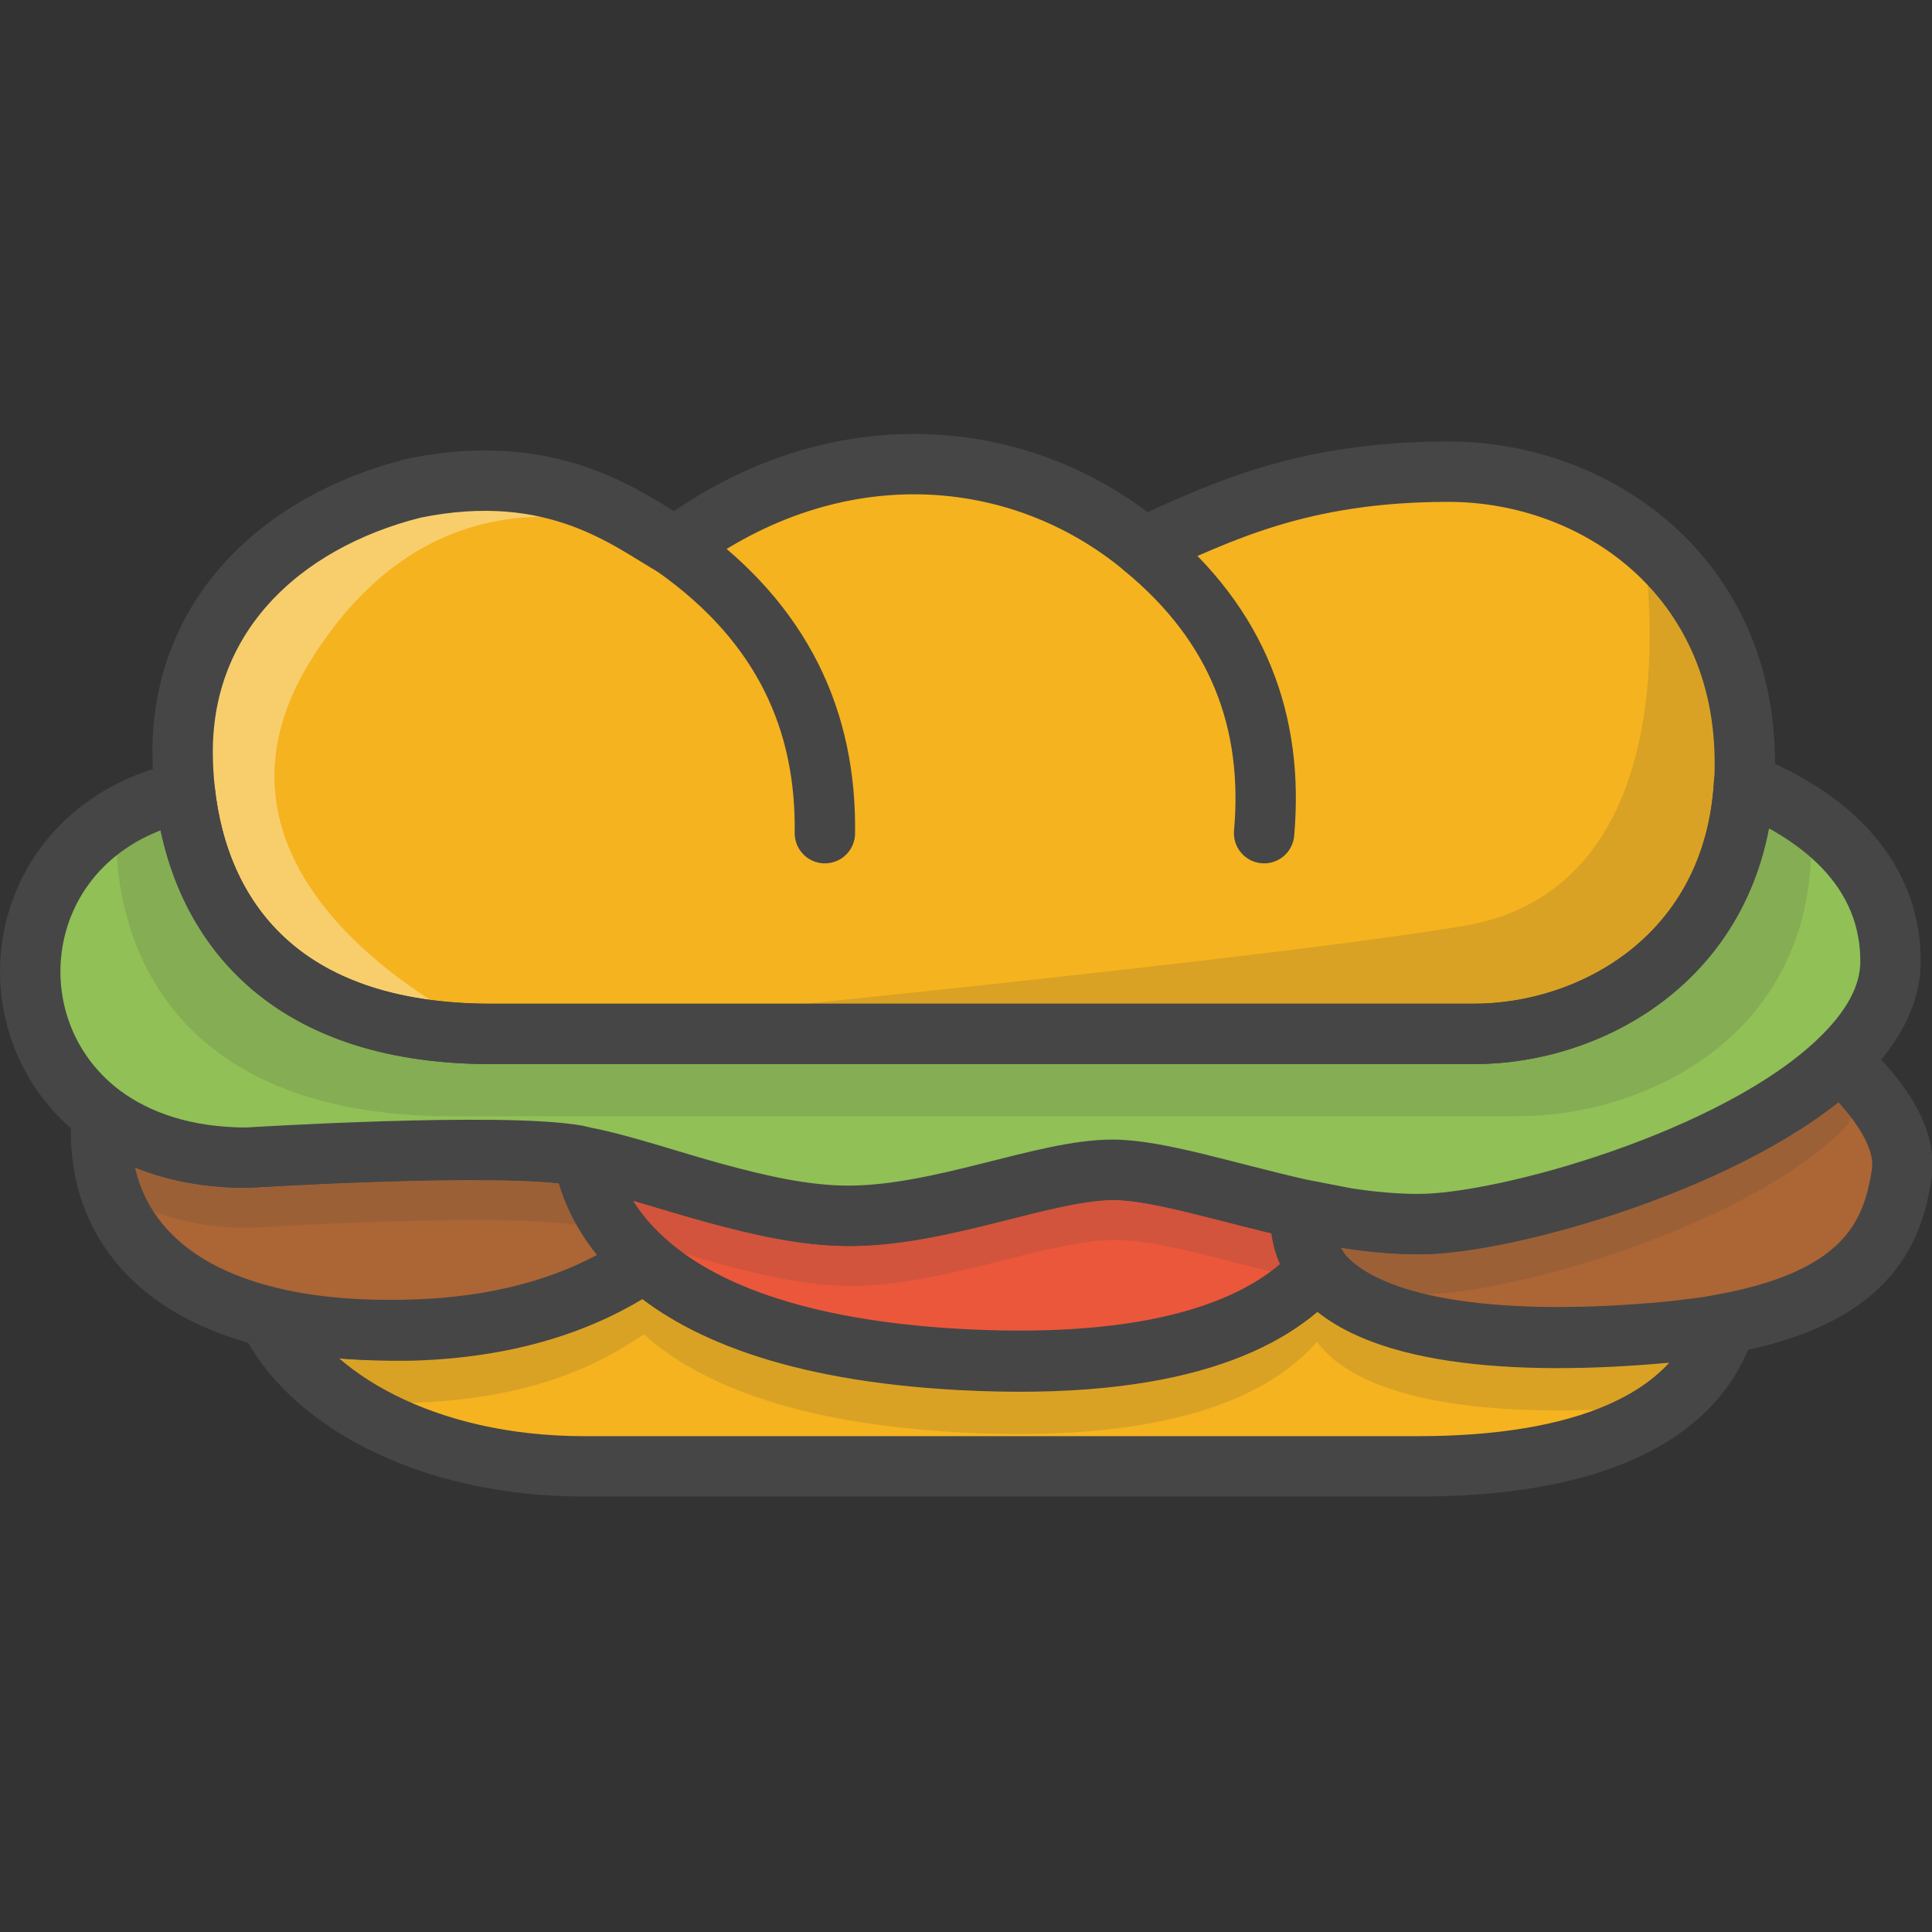 <?xml version="1.0" encoding="utf-8"?>
<!-- Generator: Adobe Illustrator 22.1.0, SVG Export Plug-In . SVG Version: 6.00 Build 0)  -->
<svg version="1.1" id="Layer_1" xmlns="http://www.w3.org/2000/svg" xmlns:xlink="http://www.w3.org/1999/xlink" x="0px" y="0px"
	 viewBox="0 0 256 256" style="enable-background:new 0 0 256 256;" xml:space="preserve">
<rect x="0" y="0" width="256" height="256" fill="#333333" stroke="none"/>
<style type="text/css">
	.st0{fill:#F5B31F;}
	.st1{fill:none;stroke:#464646;stroke-width:8;stroke-linecap:round;stroke-linejoin:round;stroke-miterlimit:10;}
	.st2{opacity:0.15;fill:#464646;}
	.st3{fill:#AC6535;}
	.st4{fill:#EB573B;}
	.st5{fill:#90C056;}
	.st6{opacity:0.35;fill:#FFFFFF;}
	.st7{opacity:0.2;fill:#FFFFFF;}
	.st8{fill:#F6D67A;}
	.st9{opacity:0.15;fill:#FFFFFF;}
	.st10{opacity:0.3;fill:#FFFFFF;}
	.st11{fill:#AC6535;stroke:#464646;stroke-width:8;stroke-linecap:round;stroke-linejoin:round;stroke-miterlimit:10;}
	.st12{fill:#EB573B;stroke:#464646;stroke-width:8;stroke-miterlimit:10;}
	.st13{opacity:0.15;}
	.st14{fill:#464646;}
	.st15{fill:#FFA755;}
	.st16{fill:#8FAE3C;}
	.st17{fill:#BE6BB2;}
	.st18{fill:#B7C536;}
	.st19{opacity:0.1;}
	.st20{fill:#9D5A96;}
	.st21{fill:#EA615D;}
	.st22{opacity:0.4;fill:#FFFFFF;}
	.st23{opacity:7.000000e-02;}
	.st24{fill:#F79932;}
	.st25{fill:#FFEC97;}
	.st26{fill:#FFD11D;}
	.st27{opacity:0.2;}
	.st28{fill:#FFFFFF;}
	.st29{fill:#F7F2D5;}
	.st30{fill:#F6AF72;}
	.st31{fill:#BA6C45;}
	.st32{opacity:0.5;fill:#FFFFFF;}
	.st33{fill:#E4C074;}
	.st34{fill:none;stroke:#656566;stroke-width:8;stroke-linecap:round;stroke-linejoin:round;stroke-miterlimit:10;}
	.st35{fill:#FFA755;stroke:#464646;stroke-width:8;stroke-linecap:round;stroke-linejoin:round;stroke-miterlimit:10;}
	.st36{fill:#FFD11D;stroke:#464646;stroke-width:8;stroke-linecap:round;stroke-linejoin:round;stroke-miterlimit:10;}
	.st37{fill:#FACD1F;}
	.st38{fill:#FFDF66;}
	.st39{fill:#FFEC97;stroke:#464646;stroke-width:8;stroke-linecap:round;stroke-linejoin:round;stroke-miterlimit:10;}
	.st40{fill:#FFDF66;stroke:#464646;stroke-width:8;stroke-linecap:round;stroke-linejoin:round;stroke-miterlimit:10;}
	.st41{opacity:0.2;fill:#464646;}
	.st42{fill:#FFFFFF;stroke:#464646;stroke-width:8;stroke-linecap:round;stroke-linejoin:round;stroke-miterlimit:10;}
	.st43{fill:#6D6E71;stroke:#464646;stroke-width:8;stroke-linecap:round;stroke-linejoin:round;stroke-miterlimit:10;}
	.st44{opacity:0.1;fill:#464646;}
	.st45{fill:#E77CAE;}
	.st46{fill:#FFE5C4;}
	.st47{fill:#F68455;stroke:#464646;stroke-width:8;stroke-linecap:round;stroke-linejoin:round;stroke-miterlimit:10;}
	.st48{opacity:0.7;}
	.st49{fill:#ADEDFF;}
	.st50{fill:#EC754B;}
	.st51{fill:#4AA5BA;}
	.st52{opacity:0.5;}
	.st53{opacity:0.8;}
	.st54{fill:#F68455;}
	.st55{fill:#92A5AC;}
	.st56{fill:#6D6E71;}
	.st57{fill:#D06E3C;}
	.st58{fill:#DA4F4B;}
	.st59{fill:#BDF3FF;}
	.st60{fill:#F18BB4;}
	.st61{fill:#F9D97A;}
	.st62{fill:none;}
	.st63{fill:#AF6535;}
	.st64{fill:#B93226;}
	.st65{fill:#FF6050;}
	.st66{fill:#D06E3C;stroke:#464646;stroke-miterlimit:10;}
	.st67{fill:#EA7CB1;}
	.st68{fill:none;stroke:#6D6E71;stroke-width:10;stroke-linecap:round;stroke-linejoin:round;stroke-miterlimit:10;}
	.st69{fill:#00B0E0;}
	.st70{fill:#EA7DAE;}
	.st71{opacity:0.1;fill:#FFFFFF;}
	.st72{fill:#BC7532;}
	.st73{fill:#876C6C;}
	.st74{fill:#F9F6CD;}
	.st75{fill:#FFE37B;}
	.st76{fill:#1DDCFF;}
	.st77{fill:#60ACF7;}
	.st78{fill:#C3755A;}
	.st79{fill:#96557A;}
	.st80{fill:#66625D;}
	.st81{fill:#D68032;}
	.st82{opacity:0.8;fill:#FFFFFF;}
	.st83{fill:#F2A355;}
	.st84{fill:#7E9E6A;}
	.st85{opacity:0.3;}
	.st86{fill:#965A85;}
	.st87{opacity:0.7;fill:#FFFFFF;}
	.st88{fill:#90CAD3;}
	.st89{fill:#94B57F;}
	.st90{fill:#B2E2E7;}
	.st91{fill:#FFDF8F;}
	.st92{fill:#FFFAEB;}
	.st93{fill:#F88916;}
	.st94{fill:#FFC86E;}
	.st95{fill:#AFA51D;}
	.st96{fill:#968A1C;}
	.st97{fill:#C3556D;}
</style>
<g>
	<path class="st0" d="M35.6,174.5c5.1,10.7,20.7,19.8,41.8,19.8l110.5,0c21.3,0,36.6-5.8,40.7-18.8c-2.4,0.4-5,0.8-8,1.1
		c-19.7,1.8-39.4,0.4-46-8.4c-6,6.9-19,13.5-47.3,12c-22.5-1.2-35-6.8-41.9-13c-6.8,4.7-16.7,8.7-30.9,9.1
		C47.1,176.4,40.8,175.8,35.6,174.5z"/>
	<path class="st1" d="M35.6,174.5c5.1,10.7,20.7,19.8,41.8,19.8l110.5,0c21.3,0,36.6-5.8,40.7-18.8c-2.4,0.4-5,0.8-8,1.1
		c-19.7,1.8-39.4,0.4-46-8.4c-6,6.9-19,13.5-47.3,12c-22.5-1.2-35-6.8-41.9-13c-6.8,4.7-16.7,8.7-30.9,9.1
		C47.1,176.4,40.8,175.8,35.6,174.5z"/>
	<path class="st2" d="M243.7,150.3l-23.2,35.9c-19.7,1.8-39.4,0.4-46-8.4c-6,6.9-19,13.5-47.3,12c-22.5-1.2-35-6.8-41.9-13
		c-6.8,4.7-15.9,8.6-30.9,9.1c-15,0.5-21.8-22.8-21.8-22.8s33.8-2.1,43.8-0.3c0.3,0,0.5,0.1,0.8,0.2c5.2,1,11.2,3.1,17.4,4.8
		c5.9,1.6,11.9,3,17.7,3c12.3,0,25.9-6.1,35-6.1c5.9,0,15.1,3,24.8,5.2c2,0.4,4.1,0.8,6.2,1.2c3.2,0.5,6.4,0.8,9.6,0.8
		C199.5,171.8,230,163.3,243.7,150.3z"/>
	<path class="st3" d="M174.6,168.1c6.6,8.8,26.3,10.2,46,8.4c2.9-0.3,5.6-0.6,8-1.1h0c18.9-3.5,22.2-12.1,23.4-19.9
		c0.8-5.5-4.3-11.3-8.2-14.9c-13.7,13-44.2,21.6-55.6,21.6c-3.1,0-6.4-0.3-9.6-0.8c-2.1-0.3-4.2-0.7-6.2-1.2
		C172.1,163.3,172.9,165.9,174.6,168.1z"/>
	<path class="st4" d="M77.4,153.3c0.7,3.8,2.7,9,8.1,13.8c6.9,6.2,19.4,11.8,41.9,13c28.3,1.5,41.3-5.2,47.3-12
		c-1.6-2.2-2.4-4.8-2.2-7.9c-9.8-2.1-18.9-5.2-24.8-5.2c-9.1,0-22.7,6.1-35,6.1c-5.8,0-11.9-1.4-17.7-3
		C88.5,156.4,82.5,154.3,77.4,153.3z"/>
	<path class="st3" d="M35.6,174.5c5.2,1.3,11.5,1.9,18.9,1.7c14.3-0.4,24.2-4.4,30.9-9.1c-5.4-4.8-7.4-10-8.1-13.8
		c-0.3-0.1-0.6-0.1-0.8-0.2c-10.1-1.9-43.8,0.3-43.8,0.3c-8.1,0-14.5-2.2-19.2-5.7C12.5,159.1,18.4,170.3,35.6,174.5z"/>
	<path class="st1" d="M174.6,168.1c6.6,8.8,26.3,10.2,46,8.4c2.9-0.3,5.6-0.6,8-1.1h0c18.9-3.5,22.2-12.1,23.4-19.9
		c0.8-5.5-4.3-11.3-8.2-14.9c-13.7,13-44.2,21.6-55.6,21.6c-3.1,0-6.4-0.3-9.6-0.8c-2.1-0.3-4.2-0.7-6.2-1.2
		C172.1,163.3,172.9,165.9,174.6,168.1z"/>
	<path class="st1" d="M77.4,153.3c0.7,3.8,2.7,9,8.1,13.8c6.9,6.2,19.4,11.8,41.9,13c28.3,1.5,41.3-5.2,47.3-12
		c-1.6-2.2-2.4-4.8-2.2-7.9c-9.8-2.1-18.9-5.2-24.8-5.2c-9.1,0-22.7,6.1-35,6.1c-5.8,0-11.9-1.4-17.7-3
		C88.5,156.4,82.5,154.3,77.4,153.3z"/>
	<path class="st1" d="M35.6,174.5c5.2,1.3,11.5,1.9,18.9,1.7c14.3-0.4,24.2-4.4,30.9-9.1c-5.4-4.8-7.4-10-8.1-13.8
		c-0.3-0.1-0.6-0.1-0.8-0.2c-10.1-1.9-43.8,0.3-43.8,0.3c-8.1,0-14.5-2.2-19.2-5.7C12.5,159.1,18.4,170.3,35.6,174.5z"/>
	<path class="st2" d="M13.9,157c4.7,3.5,11.1,5.7,19.2,5.7c0,0,33.7-2.1,43.8-0.3c0.3,0.1,0.5,0.1,0.8,0.2c5.2,1,11.2,3.1,17.4,4.8
		c5.9,1.6,11.9,3,17.7,3c12.3,0,25.9-6.1,35-6.1c6,0,15.1,3,24.8,5.2c2.1,0.4,4.1,0.8,6.2,1.2c3.2,0.5,6.4,0.8,9.6,0.8
		c11.4,0,41.9-8.5,55.6-21.6c4.2-4-1.3-8.2-1.3-12.9c0-13.8-3.7-20.9-11.2-23.8c-1.4,22.9-20.1,33.2-35.8,33.2l-130.2,0
		c-28.3,0-40.6-32.1-40.6-32.1S2.1,145.1,13.9,157z"/>
	<path class="st5" d="M13.5,147.7c4.7,3.5,11.1,5.7,19.2,5.7c0,0,33.7-2.1,43.8-0.3c0.3,0.1,0.5,0.1,0.8,0.2
		c5.2,1,11.2,3.1,17.4,4.8c5.9,1.6,11.9,3,17.7,3c12.3,0,25.9-6.1,35-6.1c6,0,15.1,3,24.8,5.2c2.1,0.4,4.1,0.8,6.2,1.2
		c3.2,0.5,6.4,0.8,9.6,0.8c11.4,0,41.9-8.5,55.6-21.6c4.2-4,6.9-8.4,6.9-13.2c0-13.8-11.9-20.6-19.4-23.6
		c-1.4,22.9-20.1,33.2-35.8,33.2l-130.2,0c-28.3,0-38.8-15.9-40.6-32.1C1.5,109.9-2.1,136,13.5,147.7z"/>
	<path class="st2" d="M240,112c0,0.9,0,1.8-0.1,2.7c-1.5,22.9-21.8,33.2-38.9,33.2l-141.2,0c-30.7,0-42.1-15.9-44.1-32.1
		c-0.2-1.8-0.3-3.6-0.3-5.3C94.2,86.5,169.7,83.2,240,112z"/>
	<path class="st0" d="M24.2,99.6c0,1.8,0.1,3.5,0.3,5.3c1.8,16.3,12.3,32.1,40.6,32.1l130.2,0c15.7,0,34.5-10.3,35.8-33.2
		c0.1-0.9,0.1-1.8,0.1-2.7c0-24.7-19.6-38.6-39.3-38.6c-19.6,0-30.3,5.5-40.4,10c-16.4-13.6-40.9-15.7-62,0
		c-5.9-3.3-15.8-11.7-34.7-7.8C37,69.2,24.2,81.7,24.2,99.6z"/>
	<path class="st6" d="M89.6,72.6c-5.9-3.3-15.8-11.7-34.7-7.8C37,69.2,24.2,81.7,24.2,99.6c0,1.8,0.1,3.5,0.3,5.3
		c1.8,16.3,12.3,32.1,40.6,32.1c0,0-43-19.1-23.8-49.7S89.6,72.6,89.6,72.6z"/>
	<path class="st2" d="M217.6,71.4c8.1,6.6,13.7,16.6,13.7,29.8c0,0.9,0,1.8-0.1,2.7c-1.4,22.9-20.1,33.2-35.8,33.2l-130.2,0
		c0,0,96.4-9.1,128.7-14.4C226,117.3,217.6,71.4,217.6,71.4"/>
	<path class="st1" d="M24.2,99.6c0,1.8,0.1,3.5,0.3,5.3c1.8,16.3,12.3,32.1,40.6,32.1l130.2,0c15.7,0,34.5-10.3,35.8-33.2
		c0.1-0.9,0.1-1.8,0.1-2.7c0-24.7-19.6-38.6-39.3-38.6c-19.6,0-30.3,5.5-40.4,10c-16.4-13.6-40.9-15.7-62,0
		c-5.9-3.3-15.8-11.7-34.7-7.8C37,69.2,24.2,81.7,24.2,99.6z"/>
	<path class="st1" d="M13.5,147.7c4.7,3.5,11.1,5.7,19.2,5.7c0,0,33.7-2.1,43.8-0.3c0.3,0.1,0.5,0.1,0.8,0.2
		c5.2,1,11.2,3.1,17.4,4.8c5.9,1.6,11.9,3,17.7,3c12.3,0,25.9-6.1,35-6.1c6,0,15.1,3,24.8,5.2c2.1,0.4,4.1,0.8,6.2,1.2
		c3.2,0.5,6.4,0.8,9.6,0.8c11.4,0,41.9-8.5,55.6-21.6c4.2-4,6.9-8.4,6.9-13.2c0-13.8-11.9-20.6-19.4-23.6
		c-1.4,22.9-20.1,33.2-35.8,33.2l-130.2,0c-28.3,0-38.8-15.9-40.6-32.1C1.5,109.9-2.1,136,13.5,147.7z"/>
	<path class="st1" d="M89.6,72.6c14.2,10.1,19.9,23,19.7,37.8"/>
	<path class="st1" d="M151.6,72.6c12.5,10.3,17.2,23.1,15.9,37.8"/>
</g>
</svg>

